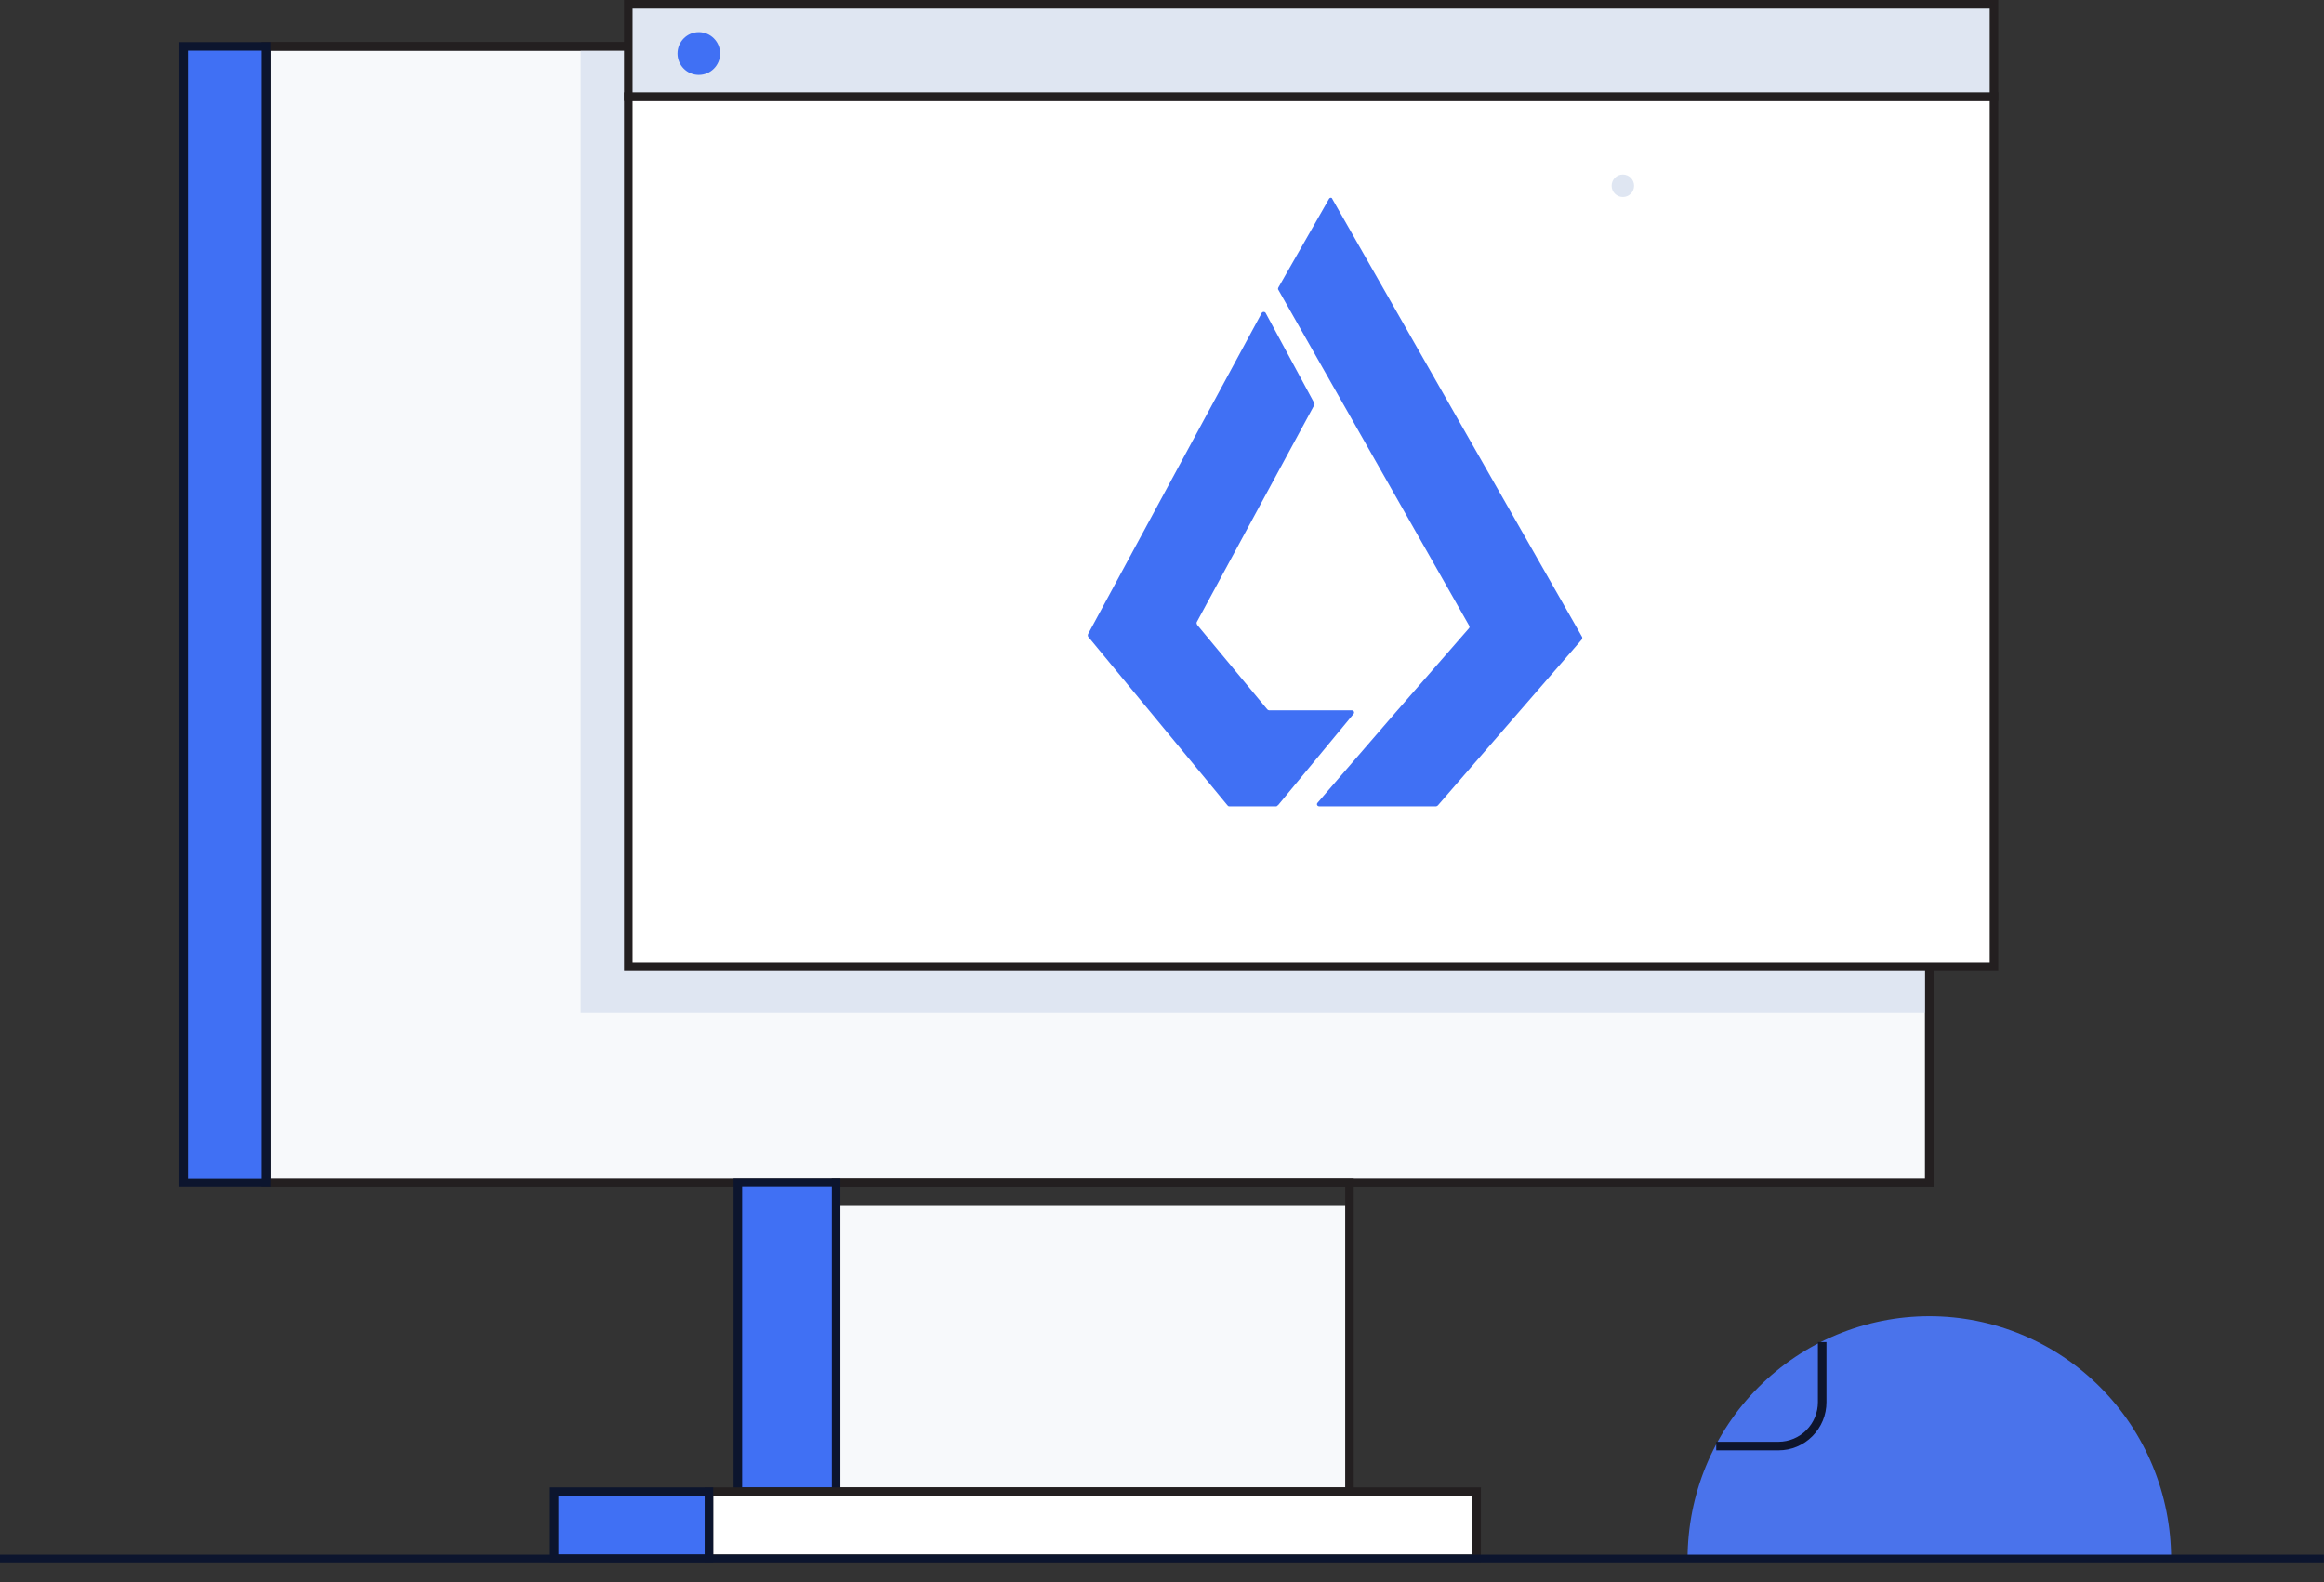 <svg width="47" height="32" viewBox="0 0 47 32" fill="none" xmlns="http://www.w3.org/2000/svg">
<rect x="0" y="0" width="47" height="32" fill="#333333" stroke="none"/>
<g clip-path="url(#clip0_4:2969)">
<path d="M39.019 0.945H5.38V23.919H39.019V0.945Z" fill="#F7F9FB"/>
<path d="M39.105 24.004H5.291V0.852H39.105V24.004ZM5.465 23.831H38.932V1.025H5.465V23.831Z" fill="#231F20"/>
<path d="M39.019 1.022H11.743V20.487H39.019V1.022Z" fill="#DFE6F2"/>
<path d="M39.105 24.004H5.291V0.852H39.105V24.004ZM5.465 23.831H38.932V1.025H5.465V23.831Z" fill="#231F20"/>
<path d="M3.716 23.919H5.38L5.38 0.945H3.716L3.716 23.919Z" fill="#4070F4"/>
<path d="M5.465 24.004H3.628V0.852H5.465V24.004ZM3.801 23.831H5.291V1.025H3.801V23.831Z" fill="#0C152E"/>
<path d="M27.292 24.375H16.91V30.171H27.292V24.375Z" fill="#F7F9FB"/>
<path d="M27.378 30.257H16.82V23.827H27.378V30.257ZM16.993 30.084H27.205V24.001H16.993V30.084Z" fill="#231F20"/>
<path d="M14.924 30.172H16.911V23.919H14.924V30.172Z" fill="#4070F4"/>
<path d="M16.996 30.257H14.836V23.827H16.996V30.257ZM15.009 30.084H16.823V24.001H15.009V30.084Z" fill="#0C152E"/>
<path d="M29.866 30.172H14.339V31.533H29.866V30.172Z" fill="white"/>
<path d="M29.95 31.613H14.251V30.084H29.95V31.613ZM14.424 31.439H29.777V30.257H14.424V31.439Z" fill="#231F20"/>
<path d="M14.339 30.172H11.206V31.533H14.339V30.172Z" fill="#4070F4"/>
<path d="M14.424 31.613H11.12V30.084H14.424V31.613ZM11.293 31.439H14.251V30.257H11.293V31.439Z" fill="#0C152E"/>
<path d="M40.325 1.955H12.709V19.553H40.325V1.955Z" fill="white"/>
<path fill-rule="evenodd" clip-rule="evenodd" d="M26.946 4.027C26.937 3.991 26.893 3.991 26.875 4.027L25.853 5.816C25.844 5.834 25.844 5.853 25.853 5.862L26.91 7.723L29.713 12.657C29.722 12.675 29.722 12.693 29.705 12.711L28.224 14.41L26.646 16.236C26.62 16.263 26.637 16.308 26.681 16.308H29.044C29.052 16.308 29.07 16.299 29.079 16.29L31.988 12.937C31.996 12.919 32.005 12.901 31.996 12.883L26.946 4.027ZM25.834 16.294C25.841 16.29 25.847 16.285 25.852 16.28L27.373 14.441C27.398 14.413 27.381 14.367 27.338 14.367H25.664C25.655 14.367 25.638 14.358 25.63 14.349L24.211 12.638C24.203 12.62 24.194 12.601 24.203 12.583L26.578 8.196C26.587 8.177 26.587 8.159 26.578 8.15L25.595 6.328C25.578 6.301 25.535 6.301 25.518 6.328L22.006 12.822C21.998 12.84 21.998 12.859 22.006 12.877L24.826 16.29C24.835 16.299 24.843 16.308 24.86 16.308H25.817C25.822 16.303 25.828 16.299 25.834 16.294Z" fill="#4070F4"/>
<path d="M40.412 19.64H12.62V1.868H40.412V19.64ZM12.793 19.467H40.239V2.042H12.793V19.467Z" fill="#231F20"/>
<path d="M40.325 0.087H12.709V1.955H40.325V0.087Z" fill="#DFE6F2"/>
<path d="M40.412 2.042H12.62V0H40.412V2.042ZM12.793 1.868H40.239V0.174H12.793V1.868Z" fill="#231F20"/>
<path d="M14.133 1.515C14.371 1.515 14.564 1.322 14.564 1.083C14.564 0.844 14.371 0.65 14.133 0.65C13.895 0.65 13.702 0.844 13.702 1.083C13.702 1.322 13.895 1.515 14.133 1.515Z" fill="#4070F4"/>
<path d="M32.82 3.985C32.945 3.985 33.047 3.883 33.047 3.757C33.047 3.632 32.945 3.53 32.82 3.53C32.695 3.53 32.593 3.632 32.593 3.757C32.593 3.883 32.695 3.985 32.82 3.985Z" fill="#DFE6F2"/>
<path d="M39.019 26.622C37.722 26.622 36.478 27.139 35.561 28.06C34.644 28.98 34.129 30.229 34.129 31.531H43.908C43.908 30.229 43.393 28.98 42.476 28.06C41.559 27.139 40.316 26.622 39.019 26.622Z" fill="#4A73EB"/>
<path d="M35.971 29.334H34.709V29.161H35.971C36.181 29.16 36.383 29.076 36.532 28.926C36.681 28.776 36.765 28.573 36.765 28.361V27.145H36.938V28.361C36.938 28.619 36.836 28.866 36.654 29.048C36.473 29.231 36.227 29.334 35.971 29.334Z" fill="#0E152C"/>
<path d="M46.998 31.444H0V31.618H46.998V31.444Z" fill="#0C152E"/>
</g>
<defs>
<clipPath id="clip0_4:2969">
<rect width="47" height="31.618" fill="white"/>
</clipPath>
</defs>
</svg>
